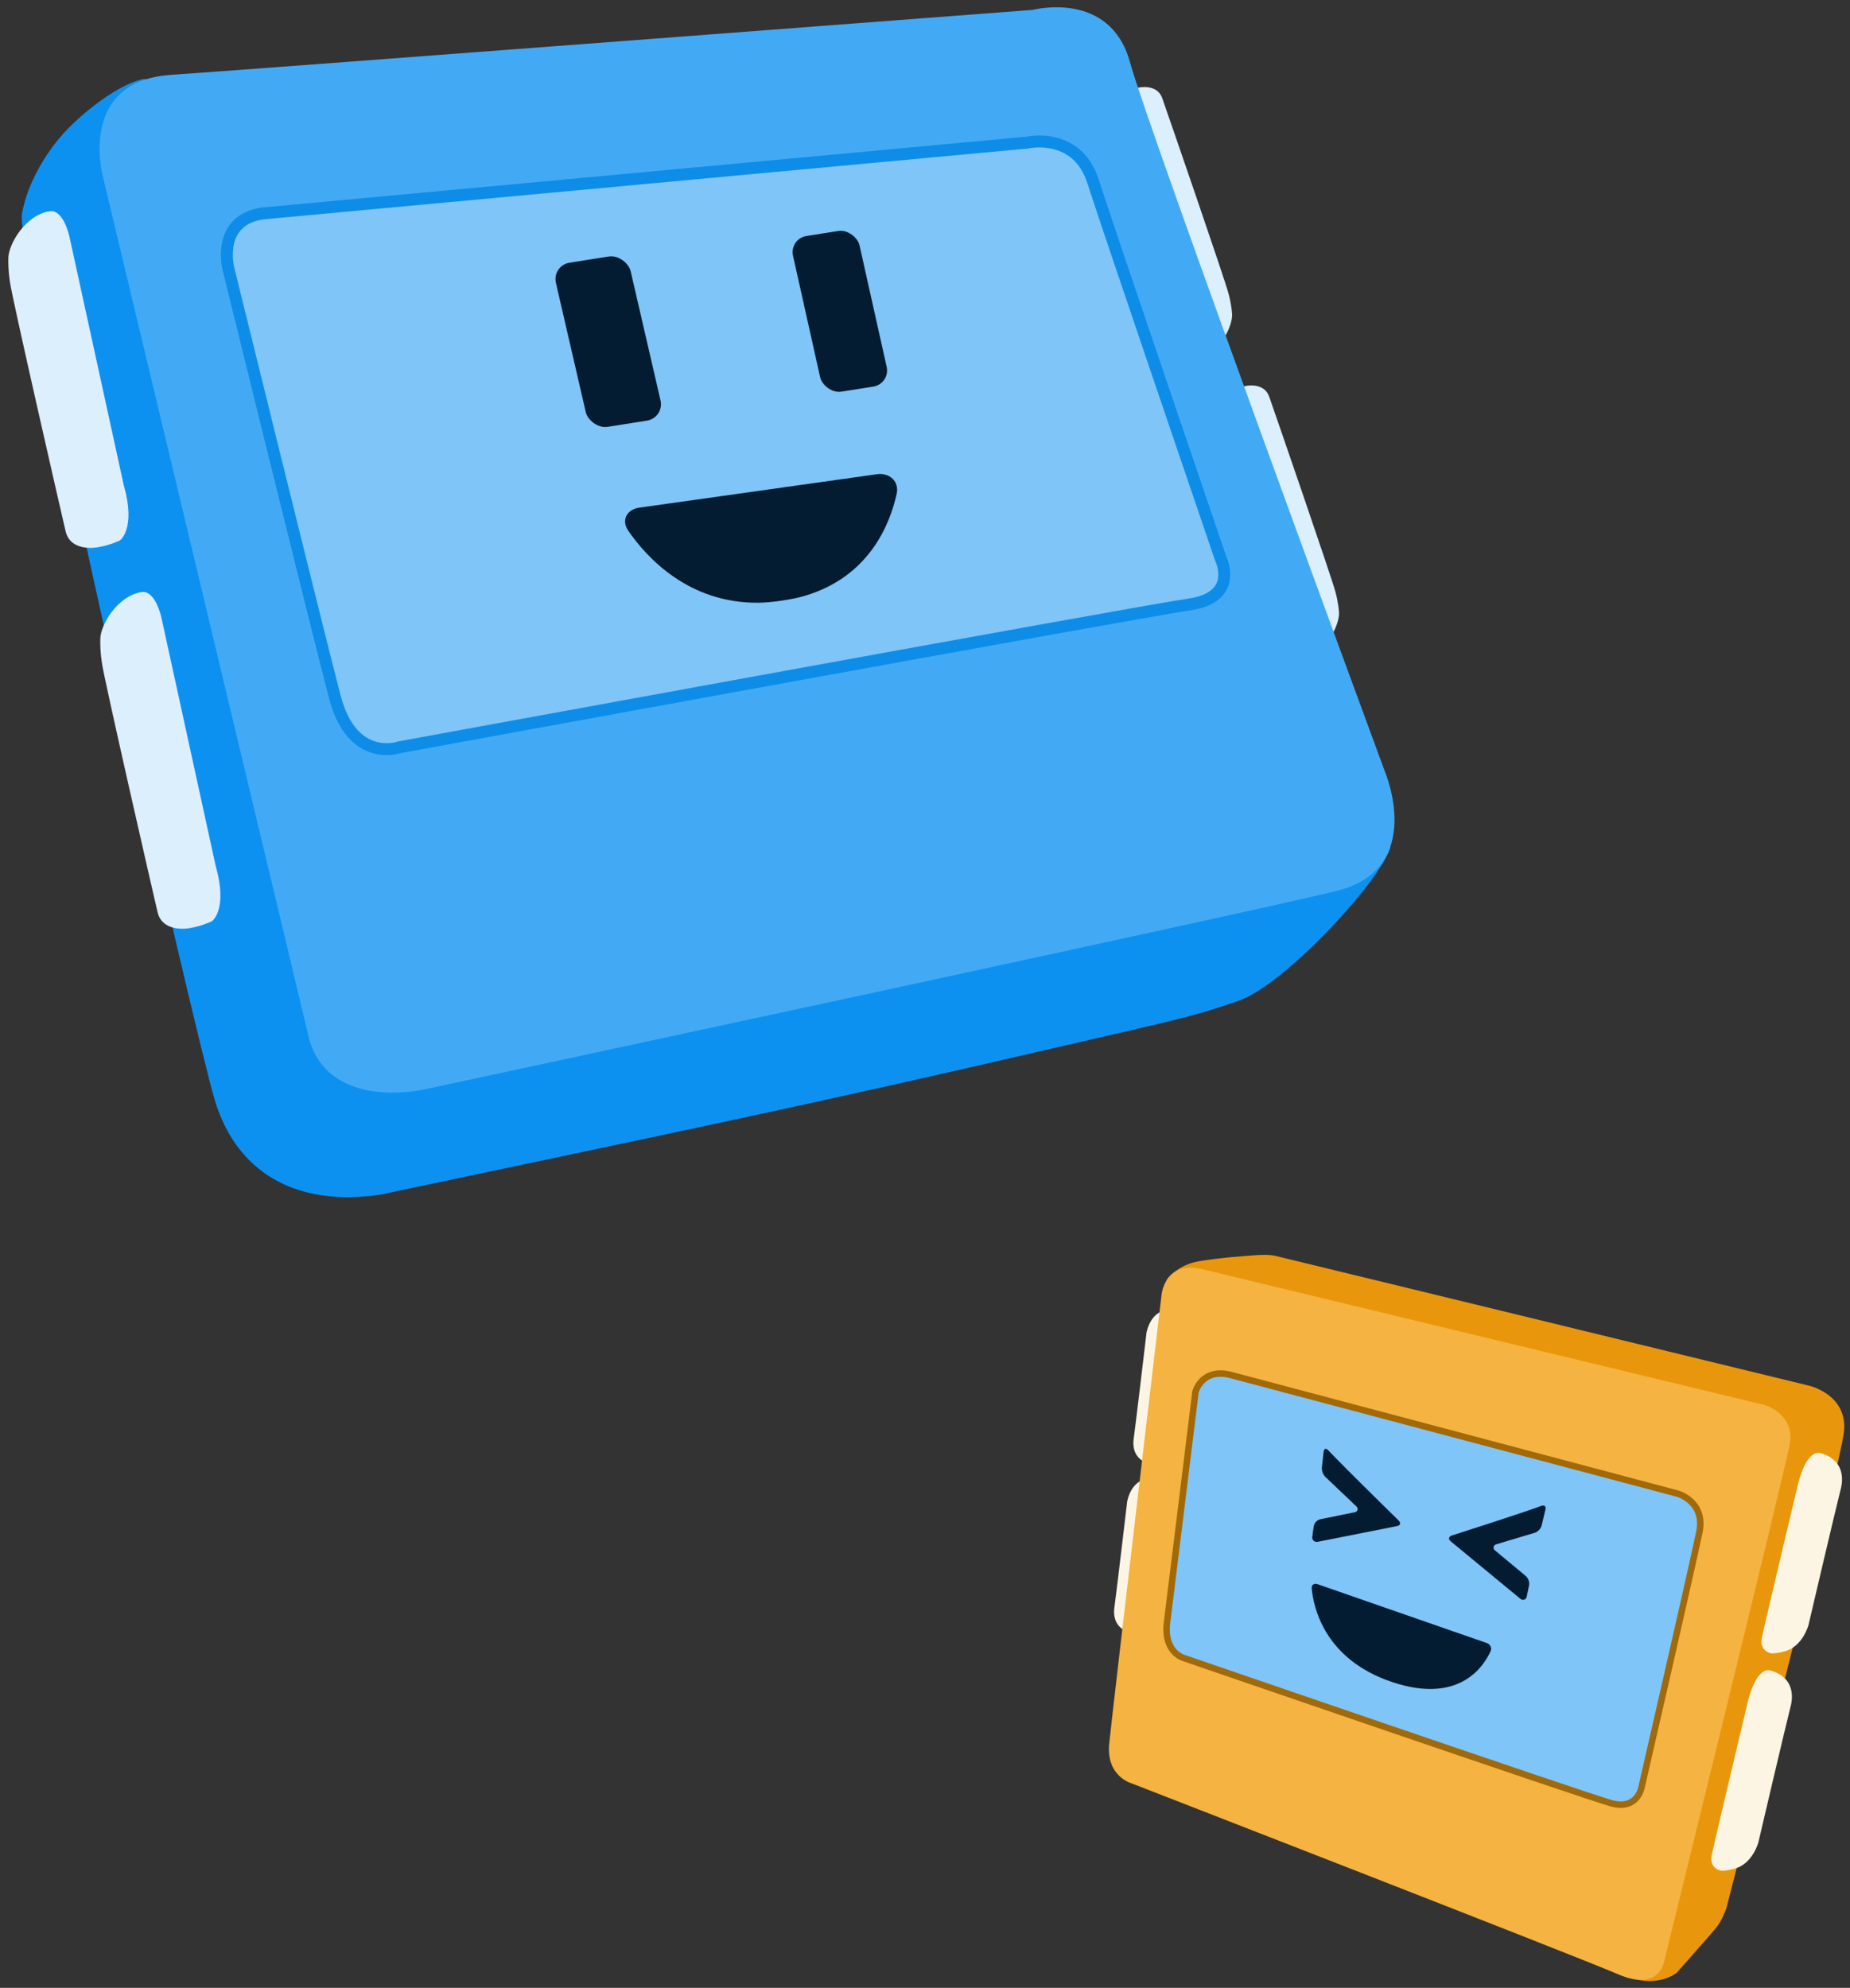<?xml version="1.0" encoding="UTF-8" standalone="no"?>
<svg
   xmlns:osb="http://www.openswatchbook.org/uri/2009/osb"
   xmlns:dc="http://purl.org/dc/elements/1.1/"
   xmlns:cc="http://creativecommons.org/ns#"
   xmlns:rdf="http://www.w3.org/1999/02/22-rdf-syntax-ns#"
   xmlns:svg="http://www.w3.org/2000/svg"
   xmlns="http://www.w3.org/2000/svg"
   xmlns:xlink="http://www.w3.org/1999/xlink"
   xmlns:sodipodi="http://sodipodi.sourceforge.net/DTD/sodipodi-0.dtd"
   xmlns:inkscape="http://www.inkscape.org/namespaces/inkscape"
   width="174mm"
   height="187mm"
   viewBox="0 0 174 187"
   version="1.1"
   id="svg8"
   inkscape:version="1.0.1 (3bc2e81, 2020-09-07)"
   sodipodi:docname="Bluu Yello.svg">
  <rect x="0" y="0" width="174" height="187" fill="#333333" stroke="none"/>
  <defs
     id="defs2">
    <inkscape:path-effect
       effect="fillet_chamfer"
       id="path-effect1054"
       is_visible="true"
       lpeversion="1"
       satellites_param="F,0,0,1,0,0.265,0,1 @ F,0,0,1,0,0.265,0,1 @ F,0,0,1,0,0.265,0,1 @ F,0,0,1,0,0.265,0,1 @ F,0,0,1,0,0.265,0,1 @ F,0,0,1,0,0.265,0,1 @ F,0,0,1,0,0.265,0,1 @ F,0,0,1,0,0.265,0,1 @ F,0,0,1,0,0.265,0,1 @ F,0,0,1,0,0.265,0,1"
       unit="px"
       method="auto"
       mode="F"
       radius="1"
       chamfer_steps="1"
       flexible="false"
       use_knot_distance="true"
       apply_no_radius="true"
       apply_with_radius="true"
       only_selected="false"
       hide_knots="false" />
    <inkscape:path-effect
       effect="fillet_chamfer"
       id="path-effect991"
       is_visible="true"
       lpeversion="1"
       satellites_param="F,0,0,1,0,2.646,0,1 @ F,0,0,1,0,2.646,0,1 @ F,0,0,1,0,2.646,0,1 @ F,0,0,1,0,2.646,0,1"
       unit="px"
       method="auto"
       mode="F"
       radius="10"
       chamfer_steps="1"
       flexible="false"
       use_knot_distance="true"
       apply_no_radius="true"
       apply_with_radius="true"
       only_selected="false"
       hide_knots="false" />
    <inkscape:path-effect
       effect="fillet_chamfer"
       id="path-effect989"
       is_visible="true"
       lpeversion="1"
       satellites_param="F,0,0,1,0,2.646,0,1 @ F,0,0,1,0,2.646,0,1 @ F,0,0,1,0,2.646,0,1"
       unit="px"
       method="auto"
       mode="F"
       radius="10"
       chamfer_steps="1"
       flexible="false"
       use_knot_distance="true"
       apply_no_radius="true"
       apply_with_radius="true"
       only_selected="false"
       hide_knots="false" />
    <linearGradient
       id="linearGradient1022"
       osb:paint="solid"
       gradientTransform="translate(-8.663,1.481)">
      <stop
         style="stop-color:#031c32;stop-opacity:1;"
         offset="0"
         id="stop1020" />
    </linearGradient>
    <inkscape:path-effect
       effect="fillet_chamfer"
       id="path-effect1018"
       is_visible="true"
       lpeversion="1"
       satellites_param="F,0,0,1,0,2.646,0,1 @ F,0,0,1,0,2.646,0,1 @ F,0,0,1,0,2.646,0,1"
       unit="px"
       method="auto"
       mode="F"
       radius="10"
       chamfer_steps="1"
       flexible="false"
       use_knot_distance="true"
       apply_no_radius="true"
       apply_with_radius="true"
       only_selected="false"
       hide_knots="false" />
    <linearGradient
       id="linearGradient907"
       osb:paint="solid">
      <stop
         style="stop-color:#7fc5f7;stop-opacity:1;"
         offset="0"
         id="stop905" />
    </linearGradient>
    <linearGradient
       id="linearGradient899"
       osb:paint="solid">
      <stop
         style="stop-color:#000000;stop-opacity:1;"
         offset="0"
         id="stop897" />
    </linearGradient>
    <linearGradient
       id="linearGradient891">
      <stop
         style="stop-color:#e0607e;stop-opacity:1;"
         offset="0"
         id="stop889" />
    </linearGradient>
    <linearGradient
       id="linearGradient875"
       osb:paint="solid"
       gradientTransform="matrix(0.129,0,0,0.129,39.829,59.922)">
      <stop
         style="stop-color:#e0607e;stop-opacity:1;"
         offset="0"
         id="stop873" />
    </linearGradient>
    <linearGradient
       id="linearGradient867"
       osb:paint="solid"
       gradientTransform="matrix(0.08,0,0,0.08,64.876,181.902)">
      <stop
         style="stop-color:#f5b342;stop-opacity:1;"
         offset="0"
         id="stop865" />
    </linearGradient>
    <linearGradient
       id="linearGradient859"
       osb:paint="solid"
       gradientTransform="matrix(0.65,0,0,0.65,40.716,64.956)">
      <stop
         style="stop-color:#7fb069;stop-opacity:1;"
         offset="0"
         id="stop857" />
    </linearGradient>
    <linearGradient
       id="linearGradient851"
       osb:paint="solid"
       gradientTransform="matrix(0.172,0,0,0.172,10.773,17.186)">
      <stop
         style="stop-color:#42aaf5;stop-opacity:1;"
         offset="0"
         id="stop849" />
    </linearGradient>
    <linearGradient
       inkscape:collect="always"
       xlink:href="#linearGradient851"
       id="linearGradient885"
       x1="44.262"
       y1="132.532"
       x2="192.507"
       y2="132.532"
       gradientUnits="userSpaceOnUse"
       gradientTransform="translate(-8.663,1.481)" />
    <linearGradient
       inkscape:collect="always"
       xlink:href="#linearGradient1022"
       id="linearGradient1024"
       x1="103.84"
       y1="123.95"
       x2="111.577"
       y2="123.95"
       gradientUnits="userSpaceOnUse"
       gradientTransform="matrix(0.994,0,0,1.007,-12.766,-0.423)" />
    <inkscape:path-effect
       effect="fillet_chamfer"
       id="path-effect1863"
       is_visible="true"
       lpeversion="1"
       satellites_param="F,0,0,1,0,1.323,0,1 @ F,0,0,1,0,1.323,0,1 @ F,0,0,1,0,1.323,0,1"
       unit="px"
       method="auto"
       mode="F"
       radius="5"
       chamfer_steps="1"
       flexible="false"
       use_knot_distance="true"
       apply_no_radius="true"
       apply_with_radius="true"
       only_selected="false"
       hide_knots="false" />
    <inkscape:path-effect
       effect="fillet_chamfer"
       id="path-effect1861"
       is_visible="true"
       lpeversion="1"
       satellites_param="F,0,0,1,0,1.323,0,1 @ F,0,0,1,0,1.323,0,1 @ F,0,0,1,0,1.323,0,1 @ F,0,0,1,0,1.323,0,1 @ F,0,0,1,0,1.323,0,1 @ F,0,0,1,0,1.323,0,1"
       unit="px"
       method="auto"
       mode="F"
       radius="5"
       chamfer_steps="1"
       flexible="false"
       use_knot_distance="true"
       apply_no_radius="true"
       apply_with_radius="true"
       only_selected="false"
       hide_knots="false" />
    <inkscape:path-effect
       effect="fillet_chamfer"
       id="path-effect1859"
       is_visible="true"
       lpeversion="1"
       satellites_param="F,0,0,1,0,1.323,0,1 @ F,0,0,1,0,1.323,0,1 @ F,0,0,1,0,1.323,0,1 @ F,0,0,1,0,1.323,0,1 @ F,0,0,1,0,1.323,0,1 @ F,0,0,1,0,1.323,0,1"
       unit="px"
       method="auto"
       mode="F"
       radius="5"
       chamfer_steps="1"
       flexible="false"
       use_knot_distance="true"
       apply_no_radius="true"
       apply_with_radius="true"
       only_selected="false"
       hide_knots="false" />
    <linearGradient
       inkscape:collect="always"
       xlink:href="#linearGradient1022"
       id="linearGradient1694"
       x1="227.102"
       y1="58.777"
       x2="313.269"
       y2="58.777"
       gradientUnits="userSpaceOnUse" />
  </defs>
  <sodipodi:namedview
     id="base"
     pagecolor="#ffffff"
     bordercolor="#666666"
     borderopacity="1.0"
     inkscape:pageopacity="0"
     inkscape:pageshadow="2"
     inkscape:zoom="5.6"
     inkscape:cx="480.71648"
     inkscape:cy="582.77081"
     inkscape:document-units="mm"
     inkscape:current-layer="layer1"
     inkscape:document-rotation="0"
     showgrid="false"
     inkscape:snap-bbox="true"
     inkscape:snap-bbox-edge-midpoints="true"
     inkscape:snap-object-midpoints="false"
     inkscape:snap-midpoints="false"
     inkscape:bbox-paths="true"
     inkscape:bbox-nodes="true"
     inkscape:snap-bbox-midpoints="true"
     inkscape:window-width="1920"
     inkscape:window-height="1020"
     inkscape:window-x="0"
     inkscape:window-y="32"
     inkscape:window-maximized="1" />
  <g
     inkscape:label="Layer 1"
     inkscape:groupmode="layer"
     id="layer1">
    <g
       inkscape:label="Layer 1"
       id="layer1-3"
       transform="matrix(0.823,0,0,0.823,-20.036,-58.559)">
      <path
         style="fill:#dceffd;fill-opacity:1;stroke:none;stroke-width:0.214px;stroke-linecap:butt;stroke-linejoin:miter;stroke-opacity:1"
         d="m 164.516,121.349 7.434,22.263 c 0,0 0.812,2.528 2.101,2.171 2.208,-0.611 3.414,-3.443 3.318,-4.666 -0.096,-1.223 -0.396,-2.259 -0.396,-2.259 -0.253,-1.153 -7.081,-20.955 -7.583,-22.369 -0.502,-1.414 -2.082,-1.425 -3.167,-1.109 -1.086,0.316 -1.904,0.829 -1.904,0.829 0,0 -1.404,1.204 0.197,5.14 z"
         id="path911-6"
         sodipodi:nodetypes="ccszszzccc" />
      <path
         style="fill:#dceffd;fill-opacity:1;stroke:none;stroke-width:0.214px;stroke-linecap:butt;stroke-linejoin:miter;stroke-opacity:1"
         d="m 152.296,87.239 7.434,22.263 c 0,0 0.812,2.528 2.101,2.171 2.208,-0.611 3.414,-3.443 3.318,-4.666 -0.096,-1.223 -0.396,-2.259 -0.396,-2.259 -0.253,-1.153 -7.081,-20.956 -7.583,-22.369 -0.502,-1.414 -2.082,-1.425 -3.167,-1.109 -1.086,0.316 -1.904,0.829 -1.904,0.829 0,0 -1.404,1.204 0.197,5.14 z"
         id="path911-3-7"
         sodipodi:nodetypes="ccszszzccc" />
      <path
         style="fill:#0d91f1;fill-opacity:1;stroke:none;stroke-width:0.265px;stroke-linecap:butt;stroke-linejoin:miter;stroke-opacity:1"
         d="m 183.238,168.032 c -1.105,3.761 -12.01,15.678 -17.383,17.531 -5.373,1.854 -6.944,2.109 -18.405,4.775 -32.259,7.503 -45.95,10.226 -79.552,17.349 C 57.992,209.189 51.322,205.023 48.885,196.88 46.448,188.738 26.098,99.765 26.848,95.592 c 0.751,-4.173 3.447,-7.766 4.766,-9.205 2.161,-2.358 6.175,-5.567 9.096,-6.199 8.693,-0.686 143.632,84.082 142.527,87.843 z"
         id="path903"
         sodipodi:nodetypes="zzscszscz" />
      <path
         style="fill:url(#linearGradient885);fill-opacity:1;stroke:none;stroke-width:0.265px;stroke-linecap:butt;stroke-linejoin:miter;stroke-opacity:1"
         d="M 59.744,190.184 36.102,91.324 c 0,0 -2.945,-10.886 7.771,-11.613 10.715,-0.727 98.488,-7.428 98.488,-7.428 0,0 8.82,-2.317 11.108,5.942 2.289,8.258 29.15,81.134 29.15,81.134 0,0 4.746,11.113 -5.55,13.638 -10.296,2.525 -104.272,22.687 -104.272,22.687 0,0 -10.524,2.463 -13.054,-5.5 z"
         id="path879" />
      <path
         style="fill:#7fc5f7;fill-opacity:1;stroke:#0d8de7;stroke-width:1.365;stroke-linecap:butt;stroke-linejoin:miter;stroke-miterlimit:4;stroke-dasharray:none;stroke-opacity:1"
         d="m 54.58,95.53 87.234,-8.084 c 0,0 5.612,-1.265 7.445,4.437 1.833,5.702 14.58,43.089 14.58,43.089 0,0 2.224,4.444 -3.584,5.277 -5.808,0.833 -90.266,16.323 -90.266,16.323 0,0 -5.368,1.911 -7.38,-5.761 -2.012,-7.672 -12.169,-48.969 -12.169,-48.969 0,0 -1.461,-5.687 4.14,-6.312 z"
         id="path887" />
      <path
         style="fill:#dceffd;fill-opacity:1;stroke:none;stroke-width:0.265px;stroke-linecap:butt;stroke-linejoin:miter;stroke-opacity:1"
         d="M 38.482,126.587 32.29,98.246 c 0,0 -0.664,-3.213 -2.295,-2.946 -2.794,0.459 -4.651,3.779 -4.694,5.295 -0.043,1.516 0.189,2.829 0.189,2.829 0.158,1.451 5.931,26.687 6.361,28.491 0.43,1.804 2.369,2.026 3.745,1.781 1.376,-0.245 2.449,-0.767 2.449,-0.767 0,0 1.884,-1.294 0.437,-6.342 z"
         id="path911"
         sodipodi:nodetypes="ccszszzccc" />
      <path
         style="fill:#dceffd;fill-opacity:1;stroke:none;stroke-width:0.265px;stroke-linecap:butt;stroke-linejoin:miter;stroke-opacity:1"
         d="m 48.99,170.119 -6.192,-28.341 c 0,0 -0.664,-3.213 -2.295,-2.946 -2.794,0.459 -4.651,3.779 -4.694,5.295 -0.043,1.516 0.189,2.829 0.189,2.829 0.158,1.451 5.931,26.687 6.361,28.491 0.43,1.804 2.369,2.026 3.745,1.781 1.376,-0.245 2.449,-0.767 2.449,-0.767 0,0 1.884,-1.294 0.437,-6.342 z"
         id="path911-3"
         sodipodi:nodetypes="ccszszzccc" />
      <rect
         style="opacity:1;fill:#031c32;fill-opacity:1;stroke:none;stroke-width:1.458;stroke-miterlimit:4;stroke-dasharray:none;stroke-opacity:1"
         id="rect982"
         width="8.643"
         height="19.266"
         x="62.468"
         y="114.214"
         rx="2.059"
         transform="matrix(0.988,-0.156,0.225,0.974,0,0)"
         inkscape:transform-center-x="0.63084223"
         inkscape:transform-center-y="1.6830222" />
      <rect
         style="opacity:1;fill:url(#linearGradient1024);fill-opacity:1;stroke:none;stroke-width:1.422;stroke-miterlimit:4;stroke-dasharray:none;stroke-opacity:1"
         id="rect982-3"
         width="7.692"
         height="18.231"
         x="90.482"
         y="115.324"
         rx="2.011"
         transform="matrix(0.988,-0.156,0.218,0.976,0,0)"
         inkscape:transform-center-x="0.62746153"
         inkscape:transform-center-y="1.6425083" />
      <path
         style="fill:url(#linearGradient1022);fill-opacity:1;stroke:none;stroke-width:0.364px;stroke-linecap:butt;stroke-linejoin:miter;stroke-opacity:1"
         d="m 96.144,131.82 c 2.148,3.111 6.933,8.307 14.897,8.228 1.46,-0.015 3.818,-0.361 5.219,-0.771 7.397,-2.166 9.786,-8.172 10.556,-11.669 0.314,-1.425 -0.808,-2.452 -2.255,-2.249 l -27.148,3.82 c -1.447,0.204 -2.098,1.439 -1.269,2.641 z"
         id="path1016"
         sodipodi:nodetypes="cscc"
         inkscape:path-effect="#path-effect1018"
         inkscape:original-d="m 94.792456,129.54836 c 0,0 5.644084,12.2458 18.883574,10.28945 13.23948,-1.95635 13.50496,-14.84655 13.50496,-14.84655 z" />
    </g>
    <g
       inkscape:label="Layer 1"
       id="layer1-6"
       transform="matrix(0.446,0,0,0.446,90.736,85.944)">
      <path
         style="fill:#fdf5e3;fill-opacity:1;stroke:none;stroke-width:0.202;stroke-linecap:butt;stroke-linejoin:miter;stroke-miterlimit:4;stroke-dasharray:none;stroke-opacity:1"
         d="m 38.488,146.23 c 0,0 -0.597,5.899 -3.122,5.474 -3.396,-0.593 -4.044,-3.112 -3.835,-5.107 0.556,-4.091 2.725,-22.547 2.725,-22.547 0,0 0.516,-3.515 3.295,-4.605 1.992,-0.782 2.382,-0.538 2.382,-0.538 0,0 1.738,0.21 1.534,2.335 -0.204,2.124 -2.979,24.989 -2.979,24.989 z"
         id="path1772-6"
         sodipodi:nodetypes="ccccscsc" />
      <path
         style="fill:#fdf5e3;fill-opacity:1;stroke:none;stroke-width:0.202;stroke-linecap:butt;stroke-linejoin:miter;stroke-miterlimit:4;stroke-dasharray:none;stroke-opacity:1"
         d="m 42.56,110.636 c 0,0 -0.597,5.899 -3.122,5.474 -3.396,-0.593 -4.044,-3.112 -3.835,-5.107 0.556,-4.091 2.725,-22.547 2.725,-22.547 0,0 0.516,-3.515 3.295,-4.605 1.992,-0.782 2.382,-0.538 2.382,-0.538 0,0 1.738,0.21 1.534,2.335 -0.204,2.124 -2.979,24.989 -2.979,24.989 z"
         id="path1772-3-7"
         sodipodi:nodetypes="ccccscsc" />
      <path
         style="fill:#e8970d;fill-opacity:1;stroke:none;stroke-width:0.265px;stroke-linecap:butt;stroke-linejoin:miter;stroke-opacity:1"
         d="m 42.573,77.283 c 0,0 2.155,-3.14 6.679,-3.93 4.524,-0.789 10.676,-1.193 10.676,-1.193 0,0 3.683,-0.397 5.43,-0.004 1.746,0.393 112.714,27.422 112.714,27.422 0,0 8.228,1.868 7.338,9.769 -0.89,7.901 -24.803,100.473 -24.803,100.473 0,0 -0.858,2.526 -2.209,4.171 -1.351,1.645 -8.318,9.481 -8.318,9.481 0,0 -3.955,3.088 -9.886,0.886 C 134.263,222.156 42.573,77.283 42.573,77.283 Z"
         id="path1750"
         sodipodi:nodetypes="cscccscscscc" />
      <path
         style="fill:url(#linearGradient867);stroke:none;stroke-width:0.265px;stroke-linecap:butt;stroke-linejoin:miter;stroke-opacity:1"
         d="m 50.33,75.059 118.197,28.553 c 0,0 6.762,1.804 5.423,8.552 -1.339,6.748 -26.366,108.497 -26.366,108.497 0,0 -0.769,6.958 -9.798,3.06 -9.029,-3.898 -102.501,-40.228 -102.501,-40.228 0,0 -5.523,-1.43 -4.812,-8.452 0.711,-7.022 11.005,-94.396 11.005,-94.396 0,0 0.491,-7.718 8.851,-5.586 z"
         id="path1748" />
      <path
         style="fill:url(#linearGradient907);fill-opacity:1;stroke:#a26908;stroke-width:1.365;stroke-linecap:butt;stroke-linejoin:miter;stroke-miterlimit:4;stroke-dasharray:none;stroke-opacity:1"
         d="m 56.051,97.301 94.275,25.04 c 0,0 5.923,1.617 4.594,8.15 -1.329,6.533 -12.186,53.774 -12.186,53.774 0,0 -0.832,4.918 -6.366,3.39 -5.534,-1.528 -89.95,-30.564 -89.95,-30.564 0,0 -4.582,-1.018 -3.743,-7.669 0.839,-6.651 5.987,-48.551 5.987,-48.551 0,0 1.33,-5.068 7.389,-3.571 z"
         id="path1752"
         sodipodi:nodetypes="ccscscscc" />
      <path
         style="fill:#fdf5e3;fill-opacity:1;stroke:none;stroke-width:0.265;stroke-linecap:butt;stroke-linejoin:miter;stroke-miterlimit:4;stroke-dasharray:none;stroke-opacity:1"
         d="m 175.684,120.498 c 0,0 1.65,-7.609 4.882,-6.682 4.344,1.275 4.817,4.658 4.251,7.231 -1.329,5.256 -6.884,29.019 -6.884,29.019 0,0 -1.193,4.51 -4.98,5.523 -2.714,0.726 -3.188,0.35 -3.188,0.35 0,0 -2.237,-0.531 -1.657,-3.273 0.58,-2.742 7.577,-32.168 7.577,-32.168 z"
         id="path1772"
         sodipodi:nodetypes="ccccscsc" />
      <path
         style="fill:#fdf5e3;fill-opacity:1;stroke:none;stroke-width:0.265;stroke-linecap:butt;stroke-linejoin:miter;stroke-miterlimit:4;stroke-dasharray:none;stroke-opacity:1"
         d="m 165.115,166.343 c 0,0 1.65,-7.609 4.882,-6.682 4.344,1.275 4.817,4.658 4.251,7.231 -1.329,5.256 -6.884,29.019 -6.884,29.019 0,0 -1.193,4.51 -4.98,5.523 -2.714,0.726 -3.188,0.35 -3.188,0.35 0,0 -2.237,-0.531 -1.657,-3.273 0.58,-2.742 7.577,-32.168 7.577,-32.168 z"
         id="path1772-3"
         sodipodi:nodetypes="ccccscsc" />
      <path
         style="fill:url(#linearGradient1022);stroke:none;stroke-width:0.02px;stroke-linecap:butt;stroke-linejoin:miter;stroke-opacity:1"
         d="m 76.694,113.226 c 2.852,3.034 11.862,11.89 14.812,14.783 0.522,0.512 0.364,1.041 -0.353,1.183 l -16.747,3.318 a 0.942,0.942 43.353 0 1 -1.116,-1.053 l 0.299,-2.152 a 1.869,1.869 133.2 0 1 1.478,-1.574 l 7.234,-1.474 a 0.69,0.69 106.022 0 0 0.338,-1.176 l -6.496,-6.177 a 2.665,2.665 69.957 0 1 -0.812,-2.226 l 0.349,-3.134 c 0.081,-0.726 0.514,-0.849 1.014,-0.318 z"
         id="path1815"
         sodipodi:nodetypes="ccccccc"
         inkscape:path-effect="#path-effect1859"
         inkscape:original-d="m 75.826679,112.22884 c 0.418421,0.85158 16.623754,16.70605 16.623754,16.70605 l -19.342339,3.83242 0.663368,-4.77293 9.826925,-2.00166 -8.4138,-8.00039 z" />
      <path
         style="fill:url(#linearGradient1022);stroke:none;stroke-width:0.02px;stroke-linecap:butt;stroke-linejoin:miter;stroke-opacity:1"
         d="m 121.547,124.945 c -3.755,1.395 -15.018,5.011 -18.808,6.222 -0.696,0.222 -0.803,0.779 -0.24,1.244 l 14.717,12.144 a 0.799,0.799 160.67 0 0 1.291,-0.453 l 0.481,-2.3 a 2.201,2.201 70.805 0 0 -0.746,-2.142 l -6.462,-5.384 a 0.711,0.711 101.56 0 1 0.251,-1.226 l 8.082,-2.421 a 2.294,2.294 133.344 0 0 1.573,-1.667 l 0.771,-3.246 c 0.169,-0.711 -0.226,-1.026 -0.91,-0.772 z"
         id="path1815-3"
         sodipodi:nodetypes="ccccccc"
         inkscape:path-effect="#path-effect1861"
         inkscape:original-d="m 122.76296,124.42939 c -0.68406,0.58976 -21.28422,7.13978 -21.28422,7.13978 l 16.75741,13.82811 1.02245,-4.88935 -8.49485,-7.07733 10.61602,-3.18082 z" />
      <path
         style="fill:url(#linearGradient1022);stroke:none;stroke-width:0.091px;stroke-linecap:butt;stroke-linejoin:miter;stroke-opacity:1"
         d="m 73.176,142.317 c 0.328,3.711 2.44,14.286 15.697,19.316 0.683,0.259 1.806,0.636 2.507,0.842 13.248,3.884 18.136,-3.812 19.531,-6.936 0.298,-0.666 -0.091,-1.43 -0.781,-1.67 L 74.368,141.43 c -0.69,-0.24 -1.256,0.159 -1.192,0.887 z"
         id="path1838"
         sodipodi:nodetypes="cscc"
         inkscape:path-effect="#path-effect1863"
         inkscape:original-d="m 73.118421,140.99582 c 0,0 -0.506043,15.20796 17.000673,21.08182 17.506716,5.87386 21.261506,-7.77497 21.261506,-7.77497 z" />
    </g>
  </g>
</svg>
